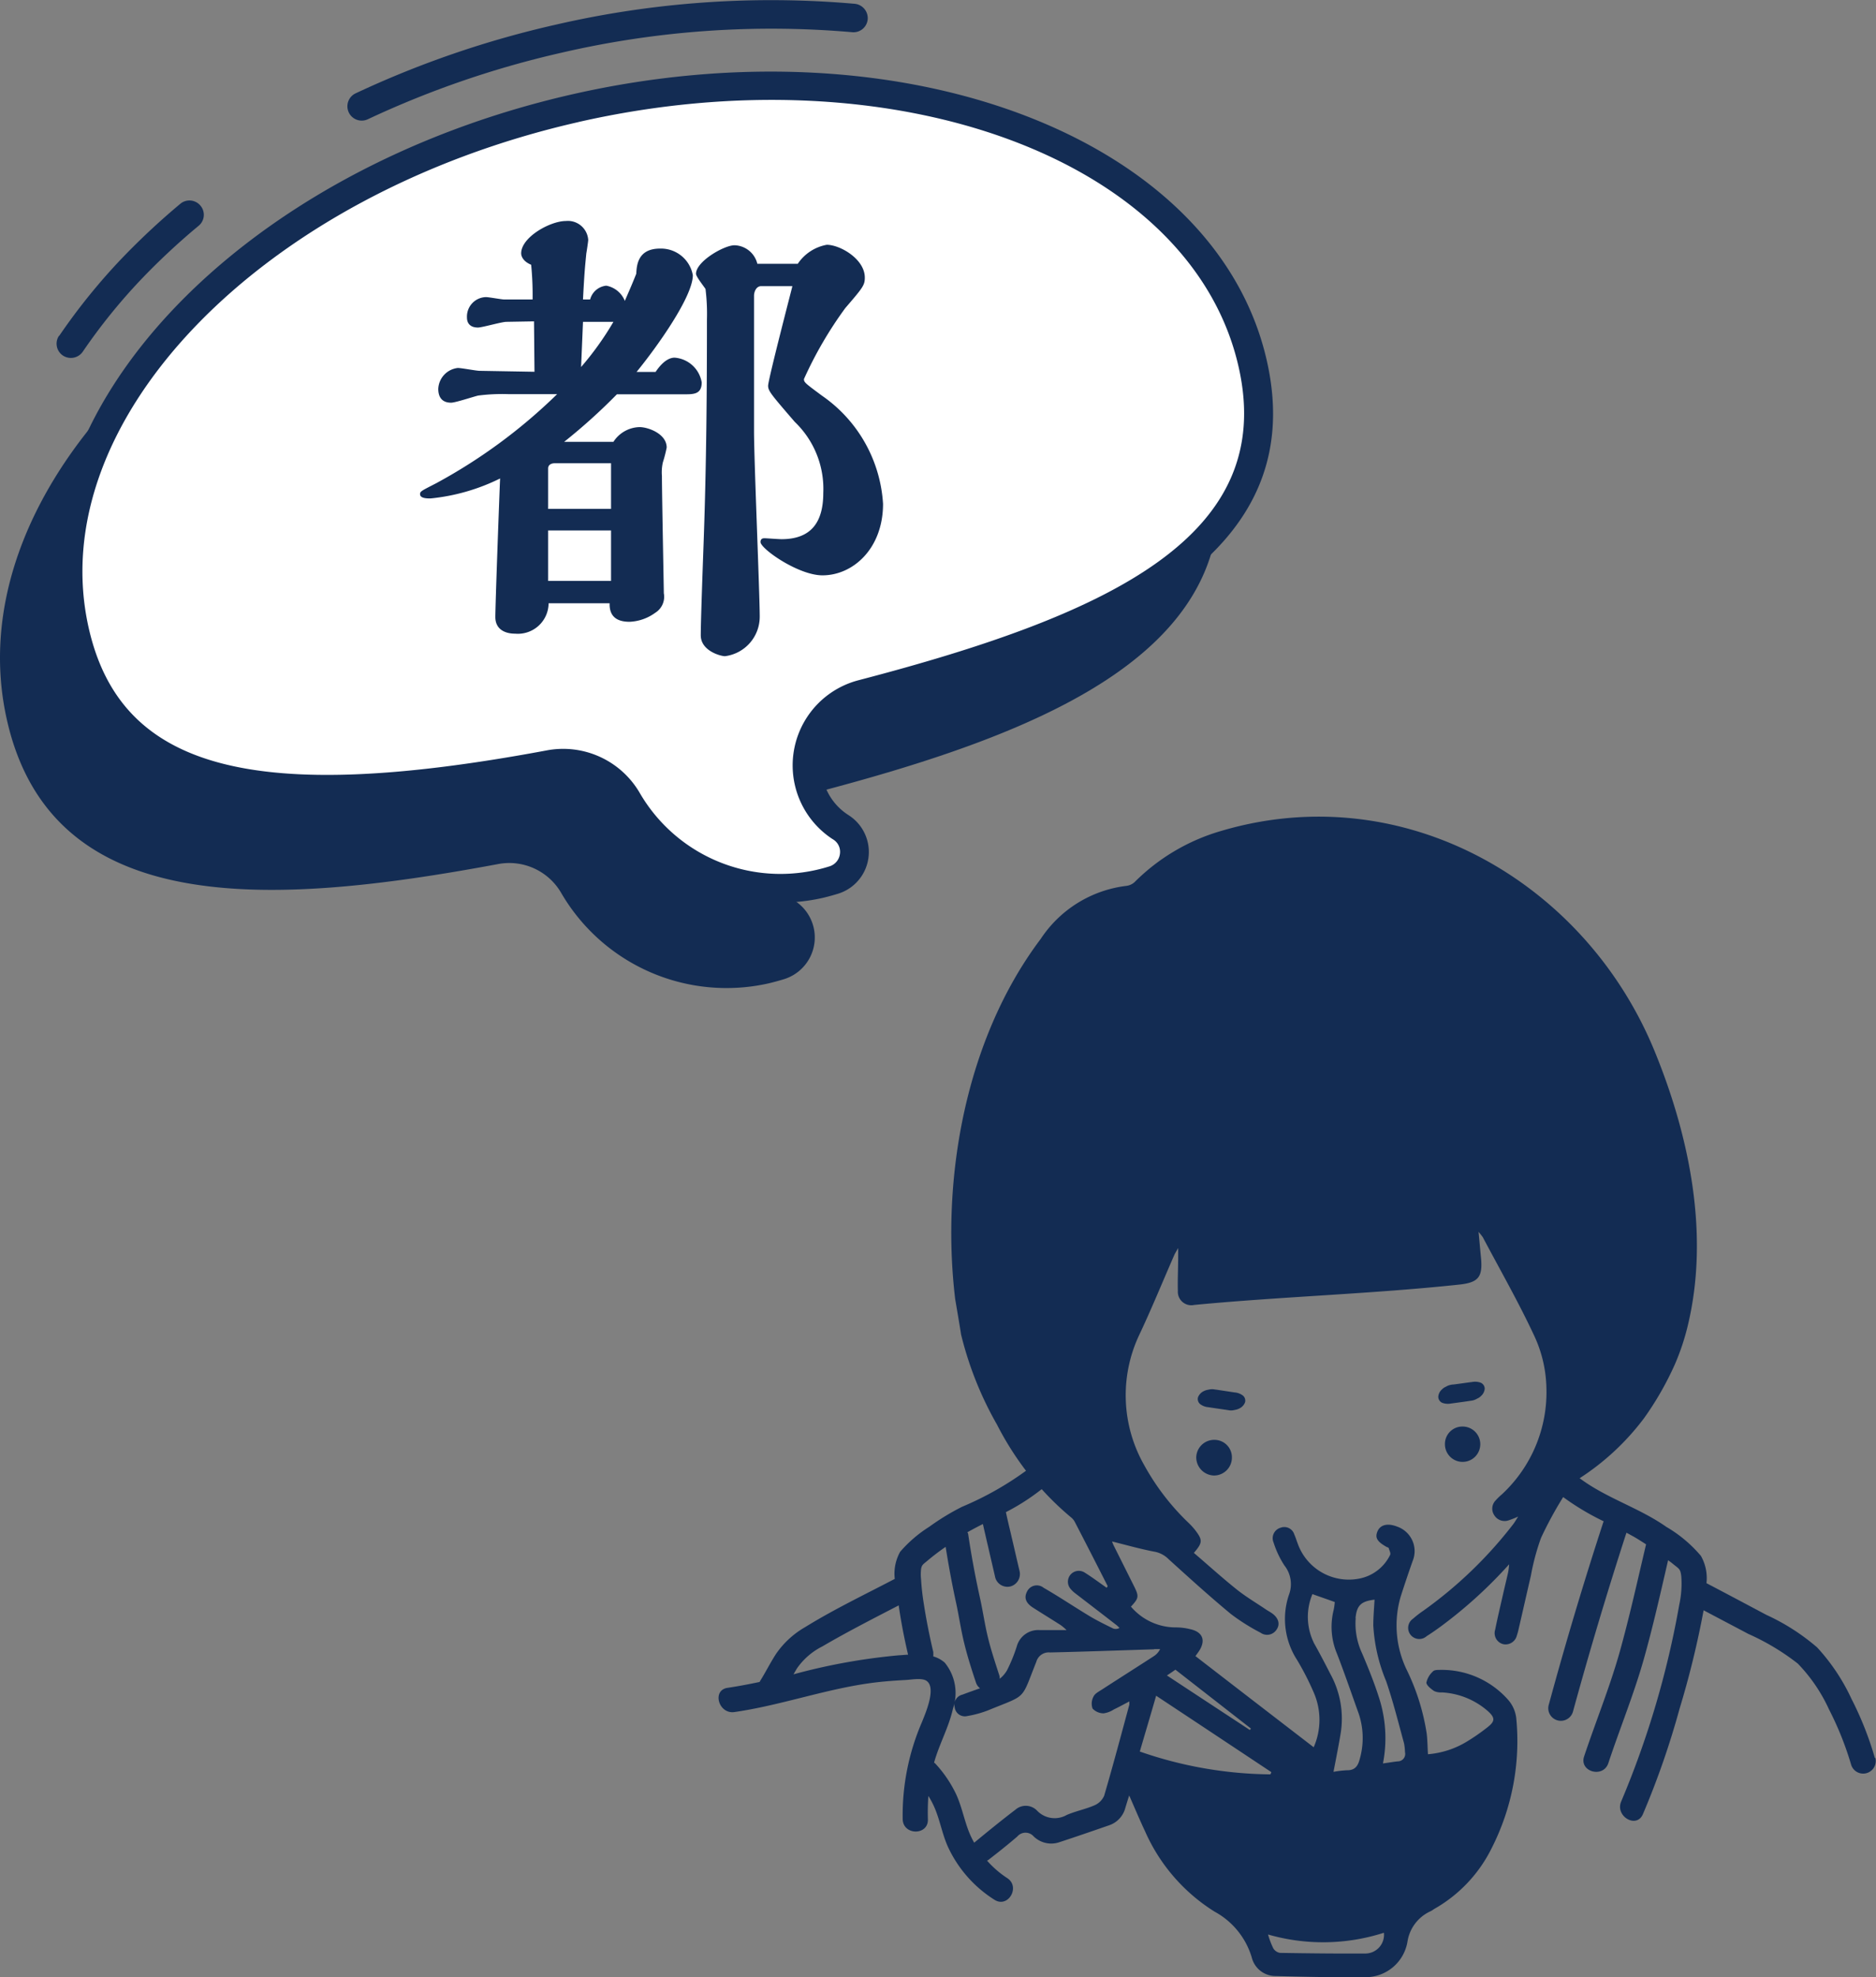 <svg xmlns="http://www.w3.org/2000/svg" width="118.357" height="124.715" viewBox="0 0 118.357 124.715">
  <rect x="0" y="0" width="118.357" height="124.715" fill="#808080" stroke="none"/>
  <g id="Group_418" data-name="Group 418" transform="translate(-361.069 -0.01)">
    <g id="Group_413" data-name="Group 413">
      <path id="Path_1465" data-name="Path 1465" d="M421.71,84.16v0Z" fill="#132c53"/>
      <path id="Path_1466" data-name="Path 1466" d="M453.34,89.99a1.1,1.1,0,0,0-1.11,1.1,1.115,1.115,0,1,0,1.11-1.1Z" fill="#132c53"/>
      <path id="Path_1467" data-name="Path 1467" d="M437.69,90.83a1.131,1.131,0,0,0-1.15,1.12,1.151,1.151,0,0,0,1.11,1.13,1.131,1.131,0,0,0,1.14-1.13,1.1,1.1,0,0,0-1.09-1.12Z" fill="#132c53"/>
      <path id="Path_1468" data-name="Path 1468" d="M454.74,87.6a.421.421,0,0,0-.24-.37,1.03,1.03,0,0,0-.55-.05c-.4.05-.79.11-1.19.16h-.01a.772.772,0,0,0-.15.02.908.908,0,0,0-.31.12.761.761,0,0,0-.26.18.671.671,0,0,0-.22.46.421.421,0,0,0,.24.37,1.03,1.03,0,0,0,.55.05c.45-.06.9-.12,1.35-.19a.908.908,0,0,0,.31-.12.761.761,0,0,0,.26-.18.671.671,0,0,0,.22-.46Z" fill="#132c53"/>
      <path id="Path_1469" data-name="Path 1469" d="M439.28,88.84a.706.706,0,0,0,.34-.38.416.416,0,0,0-.13-.42.981.981,0,0,0-.52-.2l-1.19-.18h-.01c-.05,0-.1-.02-.15-.02a.926.926,0,0,0-.33.03.885.885,0,0,0-.3.1.706.706,0,0,0-.34.38.416.416,0,0,0,.13.42.981.981,0,0,0,.52.2c.45.07.9.13,1.35.2a.926.926,0,0,0,.33-.03A.885.885,0,0,0,439.28,88.84Z" fill="#132c53"/>
      <path id="Path_1470" data-name="Path 1470" d="M479.35,110.88a20.76,20.76,0,0,0-1.47-3.71,12.561,12.561,0,0,0-2.17-3.25,13.534,13.534,0,0,0-3.2-2.05c-1.26-.67-2.52-1.34-3.78-2a2.836,2.836,0,0,0-.35-1.72,8.394,8.394,0,0,0-2.18-1.83c-1.72-1.21-3.79-1.81-5.47-3.07a15.807,15.807,0,0,0,4.05-3.77,19.472,19.472,0,0,0,1.96-3.42,14.706,14.706,0,0,0,.81-2.43c1.38-5.72.12-11.89-2.06-17.24-4.38-10.78-15.89-17.37-27.37-13.97a12.706,12.706,0,0,0-5.48,3.24.944.944,0,0,1-.53.23,7.56,7.56,0,0,0-5.38,3.34c-4.72,6.26-6.31,15.06-5.4,22.71,0,0,.37,2.17.37,2.23a21.907,21.907,0,0,0,2.27,5.7,19.288,19.288,0,0,0,1.83,2.91,19.963,19.963,0,0,1-4.03,2.27,15.04,15.04,0,0,0-2.07,1.26,8.223,8.223,0,0,0-1.84,1.58,2.828,2.828,0,0,0-.34,1.71c-1.89.99-3.84,1.92-5.65,3.04a5.622,5.622,0,0,0-1.84,1.69c-.37.57-.67,1.18-1.03,1.75v.02c-.67.14-1.34.27-2.02.37-1.01.14-.58,1.67.42,1.53,3.06-.44,6.01-1.55,9.09-1.89.55-.06,1.11-.1,1.66-.13.36-.01,1.02-.15,1.34.03.7.4-.04,2.08-.25,2.61a14.789,14.789,0,0,0-1.22,6.15c.04,1.02,1.62,1.02,1.59,0a14.565,14.565,0,0,1,.03-1.48,5.356,5.356,0,0,1,.44.86c.31.77.45,1.58.79,2.34a7.822,7.822,0,0,0,2.94,3.35c.86.55,1.66-.82.8-1.37a6.316,6.316,0,0,1-1.27-1.1c.03-.02.06-.02.08-.04.62-.48,1.24-.97,1.83-1.48a.68.68,0,0,1,1.03-.01,1.588,1.588,0,0,0,1.62.37c1.04-.34,2.08-.7,3.12-1.06a1.58,1.58,0,0,0,1.05-1.12c.07-.23.14-.46.24-.77.36.82.67,1.56,1.01,2.28a11.371,11.371,0,0,0,4.38,5.05,4.864,4.864,0,0,1,2.34,2.88,1.546,1.546,0,0,0,1.53,1.18c1.84.05,3.67.09,5.51.07a2.681,2.681,0,0,0,2.79-2.26,2.528,2.528,0,0,1,1.46-1.9c.08-.04.16-.1.24-.15a8.969,8.969,0,0,0,3.62-3.85,14.89,14.89,0,0,0,1.54-8.17,2.111,2.111,0,0,0-.52-1.17,5.583,5.583,0,0,0-4.3-1.88c-.15,0-.36,0-.44.1a1.343,1.343,0,0,0-.41.7c0,.17.28.39.48.53a1.017,1.017,0,0,0,.5.09,4.778,4.778,0,0,1,2.91,1.19c.44.4.45.62,0,.98a12.525,12.525,0,0,1-1.35.94,5.58,5.58,0,0,1-2.44.79c-.03-.46-.03-.88-.08-1.3a13.95,13.95,0,0,0-1.24-3.98,6.456,6.456,0,0,1-.4-4.67c.24-.75.49-1.49.75-2.23a1.637,1.637,0,0,0-.98-2.18c-.59-.23-1.05-.12-1.23.29s-.03.66.58,1c.04.02.11.03.12.06.04.15.15.34.09.44a2.738,2.738,0,0,1-1.99,1.5,3.421,3.421,0,0,1-3.85-2.25c-.07-.18-.12-.36-.2-.53a.658.658,0,0,0-.86-.44.689.689,0,0,0-.45.94,5.952,5.952,0,0,0,.68,1.44,1.9,1.9,0,0,1,.29,1.85,4.752,4.752,0,0,0,.51,4.11,17.2,17.2,0,0,1,1.05,2.05,4.3,4.3,0,0,1,0,3.46c-2.52-1.94-4.99-3.84-7.46-5.75.1-.14.16-.22.22-.31.45-.68.24-1.22-.56-1.39a3.749,3.749,0,0,0-.93-.11,3.712,3.712,0,0,1-2.8-1.31c.5-.54.52-.64.19-1.3l-1.26-2.52a1.8,1.8,0,0,1-.12-.29c.89.22,1.76.47,2.65.64a1.678,1.678,0,0,1,.92.48c1.29,1.17,2.58,2.34,3.92,3.45a12.831,12.831,0,0,0,1.87,1.18.711.711,0,0,0,1.03-.21c.22-.33.11-.72-.3-1.01-.14-.1-.3-.18-.44-.28-.61-.41-1.25-.79-1.82-1.25-.91-.73-1.78-1.52-2.67-2.28.56-.65.56-.81.08-1.44a4.375,4.375,0,0,0-.41-.45,15.043,15.043,0,0,1-2.8-3.64,8.911,8.911,0,0,1-.33-8.19c.79-1.67,1.49-3.39,2.23-5.08.05-.11.11-.2.24-.43v.54c0,.72-.04,1.44-.02,2.17a.849.849,0,0,0,1.03.88c5.55-.53,11.15-.69,16.69-1.28,1.26-.13,1.53-.48,1.4-1.75-.05-.49-.09-.98-.15-1.58a4.121,4.121,0,0,1,.27.34c1.1,2.08,2.27,4.12,3.26,6.25a8.142,8.142,0,0,1,.75,3.18,8.789,8.789,0,0,1-2.81,6.79,3.7,3.7,0,0,0-.4.39.739.739,0,0,0-.08.92.766.766,0,0,0,.9.33,6.172,6.172,0,0,0,.61-.24c-.14.22-.22.36-.32.49a26.743,26.743,0,0,1-5.68,5.46,6.214,6.214,0,0,0-.63.49.7.7,0,1,0,.86,1.1c.32-.2.63-.42.93-.64a28.728,28.728,0,0,0,4.27-3.89,4.02,4.02,0,0,1-.07.54c-.1.44-.21.89-.31,1.33-.17.75-.35,1.5-.5,2.25a.718.718,0,0,0,.52.92.733.733,0,0,0,.85-.56,2.756,2.756,0,0,0,.08-.27c.27-1.16.53-2.32.8-3.48a14.757,14.757,0,0,1,.64-2.39,23.855,23.855,0,0,1,1.4-2.58,16.19,16.19,0,0,0,2.56,1.53c0,.01-.01.02-.02.03q-1.875,5.745-3.46,11.58a.794.794,0,0,0,1.53.42q1.56-5.7,3.38-11.31c.11.05.21.11.32.17.32.17.62.37.92.56-.54,2.28-1.04,4.56-1.67,6.81-.63,2.23-1.51,4.38-2.24,6.57-.32.97,1.21,1.39,1.53.42.73-2.2,1.61-4.34,2.24-6.57.58-2.06,1.05-4.15,1.53-6.23.08.07.17.12.25.19.45.37.52.34.58.81a6.258,6.258,0,0,1-.13,1.83,57.467,57.467,0,0,1-3.66,12.39c-.4.93.97,1.74,1.37.8a52.165,52.165,0,0,0,2.31-6.64,57.543,57.543,0,0,0,1.52-6.22c.94.5,1.88.99,2.82,1.49a14.921,14.921,0,0,1,3.12,1.87,10.279,10.279,0,0,1,1.97,2.89,19.972,19.972,0,0,1,1.4,3.5.794.794,0,0,0,1.53-.42Zm-61.58-6.46a38.206,38.206,0,0,0-6.64,1.2l.21-.36a4.285,4.285,0,0,1,1.61-1.4c1.57-.92,3.2-1.75,4.82-2.59v.02c.15,1.04.35,2.07.59,3.09-.2.01-.4.03-.58.04Zm28.82-2.35c.08-.8.35-1.06,1.2-1.16-.03.54-.08,1.09-.08,1.63a10.685,10.685,0,0,0,.81,3.51c.44,1.28.77,2.61,1.13,3.92a3.428,3.428,0,0,1,.06.56.468.468,0,0,1-.46.58c-.28.03-.56.08-.93.13a8.281,8.281,0,0,0-.24-4.12c-.3-.95-.68-1.89-1.07-2.81a4.437,4.437,0,0,1-.41-2.24Zm-2.64,1.54a3.723,3.723,0,0,1-.08-3.05c.47.17.92.32,1.41.5a4.009,4.009,0,0,1-.07.5,4.36,4.36,0,0,0,.21,2.76c.48,1.24.91,2.5,1.36,3.75a4.817,4.817,0,0,1,.07,2.91c-.11.43-.31.7-.8.69a6.575,6.575,0,0,0-.85.1c.17-.89.33-1.68.46-2.48a5.832,5.832,0,0,0-.63-3.64c-.35-.68-.7-1.36-1.08-2.03Zm4.43,18.31a1.182,1.182,0,0,1-1.14,1.31c-1.8.01-3.61-.01-5.41-.04a.606.606,0,0,1-.43-.29,5.164,5.164,0,0,1-.33-.87,12.543,12.543,0,0,0,7.31-.11Zm-7.16-9.99a25.7,25.7,0,0,1-8.24-1.44c.34-1.17.68-2.3,1.03-3.52,2.45,1.62,4.86,3.22,7.27,4.82C441.26,111.84,441.24,111.88,441.22,111.93Zm-5.99-6.6,4.76,3.71a.549.549,0,0,1-.07.09c-1.73-1.14-3.46-2.27-5.23-3.44.22-.14.36-.24.53-.36Zm-1.36-1.3h.39a1.115,1.115,0,0,1-.42.46c-1.08.7-2.17,1.39-3.25,2.09-.2.13-.44.25-.53.44a.934.934,0,0,0-.06.76.951.951,0,0,0,.7.3,1.591,1.591,0,0,0,.65-.25c.32-.15.62-.32.97-.5v.2c-.52,1.92-1.03,3.84-1.59,5.75a1.177,1.177,0,0,1-.63.61c-.56.24-1.17.36-1.73.6a1.532,1.532,0,0,1-1.86-.26.989.989,0,0,0-1.38-.07c-.88.67-1.75,1.38-2.6,2.08a5.681,5.681,0,0,1-.37-.79c-.28-.75-.43-1.52-.76-2.25a7.714,7.714,0,0,0-1.34-1.97c-.02-.02-.04-.02-.06-.04h0c.32-1.16.93-2.23,1.19-3.4a3.029,3.029,0,0,0-.52-2.91,1.877,1.877,0,0,0-.72-.39,2.611,2.611,0,0,0,0-.28c-.24-1.01-.44-2.02-.6-3.05-.08-.5-.14-1.01-.17-1.52a2.912,2.912,0,0,1,0-.66c.04-.26.14-.31.37-.5a14.159,14.159,0,0,1,1.18-.9c.19,1.2.41,2.39.67,3.58.18.84.3,1.69.51,2.53.2.82.46,1.63.73,2.44a.733.733,0,0,0,.26.37c-.37.13-.74.26-1.11.4a.657.657,0,0,0-.49.8.647.647,0,0,0,.8.55,6.7,6.7,0,0,0,1.31-.36c2.48-1.02,2.05-.58,3.04-3.06a.814.814,0,0,1,.87-.59c2.2-.05,4.39-.13,6.59-.2Zm-2.38-1.53c.08.06.14.13.21.19a.456.456,0,0,1-.42.03c-.49-.24-.98-.48-1.45-.76-.98-.59-1.93-1.23-2.92-1.8a.683.683,0,0,0-1.05.25c-.19.37-.08.7.36.99.59.38,1.2.75,1.79,1.13a3.891,3.891,0,0,1,.35.3h-1.68a1.4,1.4,0,0,0-1.46,1.02,10.087,10.087,0,0,1-.62,1.52,1.91,1.91,0,0,1-.46.53.681.681,0,0,0-.02-.2c-.26-.81-.53-1.61-.73-2.44s-.32-1.69-.51-2.53c-.29-1.32-.53-2.62-.73-3.96,0-.04-.03-.07-.05-.11.32-.18.64-.35.98-.52.03.13.06.27.09.4.08.33.15.66.23.99.15.66.31,1.33.46,1.99a.8.8,0,0,0,.98.55.814.814,0,0,0,.55-.98c-.17-.71-.33-1.43-.5-2.14-.08-.36-.17-.71-.25-1.07-.04-.16-.07-.33-.11-.49a13.778,13.778,0,0,0,2.26-1.45,18.164,18.164,0,0,0,1.84,1.77.918.918,0,0,1,.24.28q1.05,2.025,2.08,4.06a.4.4,0,0,1-.06.11c-.46-.32-.91-.66-1.39-.96a.687.687,0,0,0-.92.99,1.7,1.7,0,0,0,.3.3c.86.66,1.72,1.32,2.57,1.98Z" fill="#132c53"/>
    </g>
    <g id="Group_417" data-name="Group 417">
      <g id="Group_416" data-name="Group 416">
        <path id="Path_1471" data-name="Path 1471" d="M393.76,11.35c20.97-4.77,40.63,2.76,43.82,16.79,2.89,12.71-10.45,18.05-25.29,21.92a3.721,3.721,0,0,0-2.75,3.02,3.664,3.664,0,0,0,1.6,3.7l.09.06a2.752,2.752,0,0,1-.66,4.92c-.32.1-.65.19-.98.27a12.068,12.068,0,0,1-13.14-5.74,3.787,3.787,0,0,0-4-1.77c-14.39,2.68-28.1,3.43-30.94-9.08-3.19-14.03,11.28-29.32,32.25-34.09Z" fill="#132c53"/>
        <g id="Group_415" data-name="Group 415">
          <g id="Group_414" data-name="Group 414">
            <path id="Path_1472" data-name="Path 1472" d="M364.8,21.2a38.643,38.643,0,0,1,4-4.94,45.8,45.8,0,0,1,3.65-3.4.9.9,0,0,1,1.28.14h0a.892.892,0,0,1-.14,1.26,43.269,43.269,0,0,0-3.49,3.24,36.24,36.24,0,0,0-3.8,4.68.913.913,0,0,1-1.24.27h0a.9.9,0,0,1-.27-1.26Z" fill="#132c53"/>
            <path id="Path_1473" data-name="Path 1473" d="M383.5,5.9a61.778,61.778,0,0,1,12.66-4.34A60.466,60.466,0,0,1,415,.25a.91.91,0,0,1,.81,1h0a.9.9,0,0,1-.99.79,58.625,58.625,0,0,0-18.26,1.28,60.085,60.085,0,0,0-12.28,4.21.9.9,0,1,1-.78-1.63Z" fill="#132c53"/>
          </g>
          <path id="Path_1474" data-name="Path 1474" d="M397.36,6.83c-20.52,4.67-34.66,19.45-31.57,33.01,2.53,11.15,14.38,11.29,29.9,8.4a4.706,4.706,0,0,1,4.95,2.21,11.172,11.172,0,0,0,13.07,5.06,1.849,1.849,0,0,0,.44-3.3.607.607,0,0,1-.1-.07,4.646,4.646,0,0,1,1.41-8.35c15.95-4.16,27.25-9.39,24.64-20.85C437.02,9.37,417.88,2.16,397.36,6.83Z" fill="#fff"/>
          <path id="Path_1475" data-name="Path 1475" d="M413,56.64a12.068,12.068,0,0,1-13.14-5.74,3.787,3.787,0,0,0-4-1.77c-14.39,2.68-28.1,3.43-30.94-9.08-3.19-14.03,11.28-29.32,32.25-34.09s40.63,2.76,43.82,16.79c2.89,12.71-10.45,18.05-25.29,21.92a3.721,3.721,0,0,0-2.75,3.02,3.664,3.664,0,0,0,1.6,3.7l.09.06a2.752,2.752,0,0,1-.66,4.92c-.32.1-.65.19-.98.27ZM397.56,7.71c-20,4.55-33.86,18.87-30.89,31.93,2.03,8.92,10.39,11.15,28.85,7.71a5.589,5.589,0,0,1,5.89,2.64,10.265,10.265,0,0,0,12.01,4.66.942.942,0,0,0,.64-.78.913.913,0,0,0-.41-.9l-.11-.07a5.55,5.55,0,0,1,1.68-9.98c16.14-4.21,26.4-9.19,23.99-19.78-2.97-13.06-21.66-19.98-41.66-15.43Z" fill="#132c53"/>
        </g>
      </g>
      <path id="Path_1476" data-name="Path 1476" d="M399.77,27.88a2.015,2.015,0,0,1,1.65-.93c.54,0,1.71.42,1.71,1.29a8.419,8.419,0,0,1-.24.93,2.849,2.849,0,0,0-.06.87c0,1.11.12,7.15.12,7.39a1.187,1.187,0,0,1-.54,1.23,2.947,2.947,0,0,1-1.62.57c-.6,0-1.29-.18-1.26-1.17h-3.85a1.938,1.938,0,0,1-2.1,1.92c-.69,0-1.26-.3-1.26-1.05s.24-7.36.3-8.74a12.682,12.682,0,0,1-4.39,1.26c-.21,0-.66,0-.66-.27,0-.18.09-.21,1.02-.69a34.163,34.163,0,0,0,7.63-5.62h-3.09a11.887,11.887,0,0,0-1.89.09c-.27.06-1.44.45-1.71.45-.63,0-.81-.42-.81-.87a1.386,1.386,0,0,1,1.23-1.32c.24,0,1.17.18,1.38.18l3.46.06-.03-3.18-1.74.03c-.3,0-1.53.36-1.8.36-.42,0-.69-.21-.69-.63a1.229,1.229,0,0,1,1.2-1.29c.18,0,.99.15,1.14.15h1.8a19.343,19.343,0,0,0-.09-2.19c-.51-.21-.63-.54-.63-.72,0-1.02,1.83-2.04,2.82-2.04a1.284,1.284,0,0,1,1.41,1.2c0,.06-.09.69-.12.84-.09.93-.12,1.2-.21,2.91h.45a1.173,1.173,0,0,1,1.02-.87,1.566,1.566,0,0,1,1.17.96c.24-.57.36-.81.72-1.71.03-.48.06-1.59,1.5-1.59a2.041,2.041,0,0,1,2.07,1.68c0,1.35-2.25,4.51-3.55,6.1h1.2c.54-.81.99-.9,1.2-.9a1.875,1.875,0,0,1,1.71,1.56c0,.75-.51.75-1.08.75h-4.27a36.276,36.276,0,0,1-3.33,3h3.09Zm-.15,1.35h-3.55c-.21,0-.42.09-.42.33v2.55h3.97Zm0,4.24h-3.97v3.18h3.97Zm-1.77-13.16-.12,2.85a18.97,18.97,0,0,0,2.04-2.85Zm11.24-2.25c-.33,0-.45.39-.45.6v8.53c0,1.86.36,10.25.36,11.72a2.508,2.508,0,0,1-2.19,2.49c-.27,0-1.53-.33-1.53-1.32,0-.93.15-4.99.18-5.83.18-5.02.21-9.73.21-14.09a12.684,12.684,0,0,0-.09-1.92c-.09-.15-.6-.78-.6-.96,0-.78,1.77-1.8,2.43-1.8a1.528,1.528,0,0,1,1.44,1.17h2.55a2.8,2.8,0,0,1,1.83-1.2c.84,0,2.4.9,2.4,2.07,0,.48-.12.63-1.23,1.92a24.72,24.72,0,0,0-2.61,4.48c0,.21.09.27,1.14,1.05a8.947,8.947,0,0,1,3.85,6.82c0,2.82-1.89,4.51-3.82,4.51-1.53,0-3.91-1.68-3.91-2.1,0-.24.18-.24.27-.24.06,0,.9.06,1.05.06,1.86,0,2.64-1.05,2.64-2.92a5.846,5.846,0,0,0-1.8-4.48c-1.5-1.74-1.68-1.95-1.68-2.28,0-.39,1.53-6.25,1.53-6.28h-1.98Z" fill="#132c53"/>
    </g>
  </g>
</svg>
